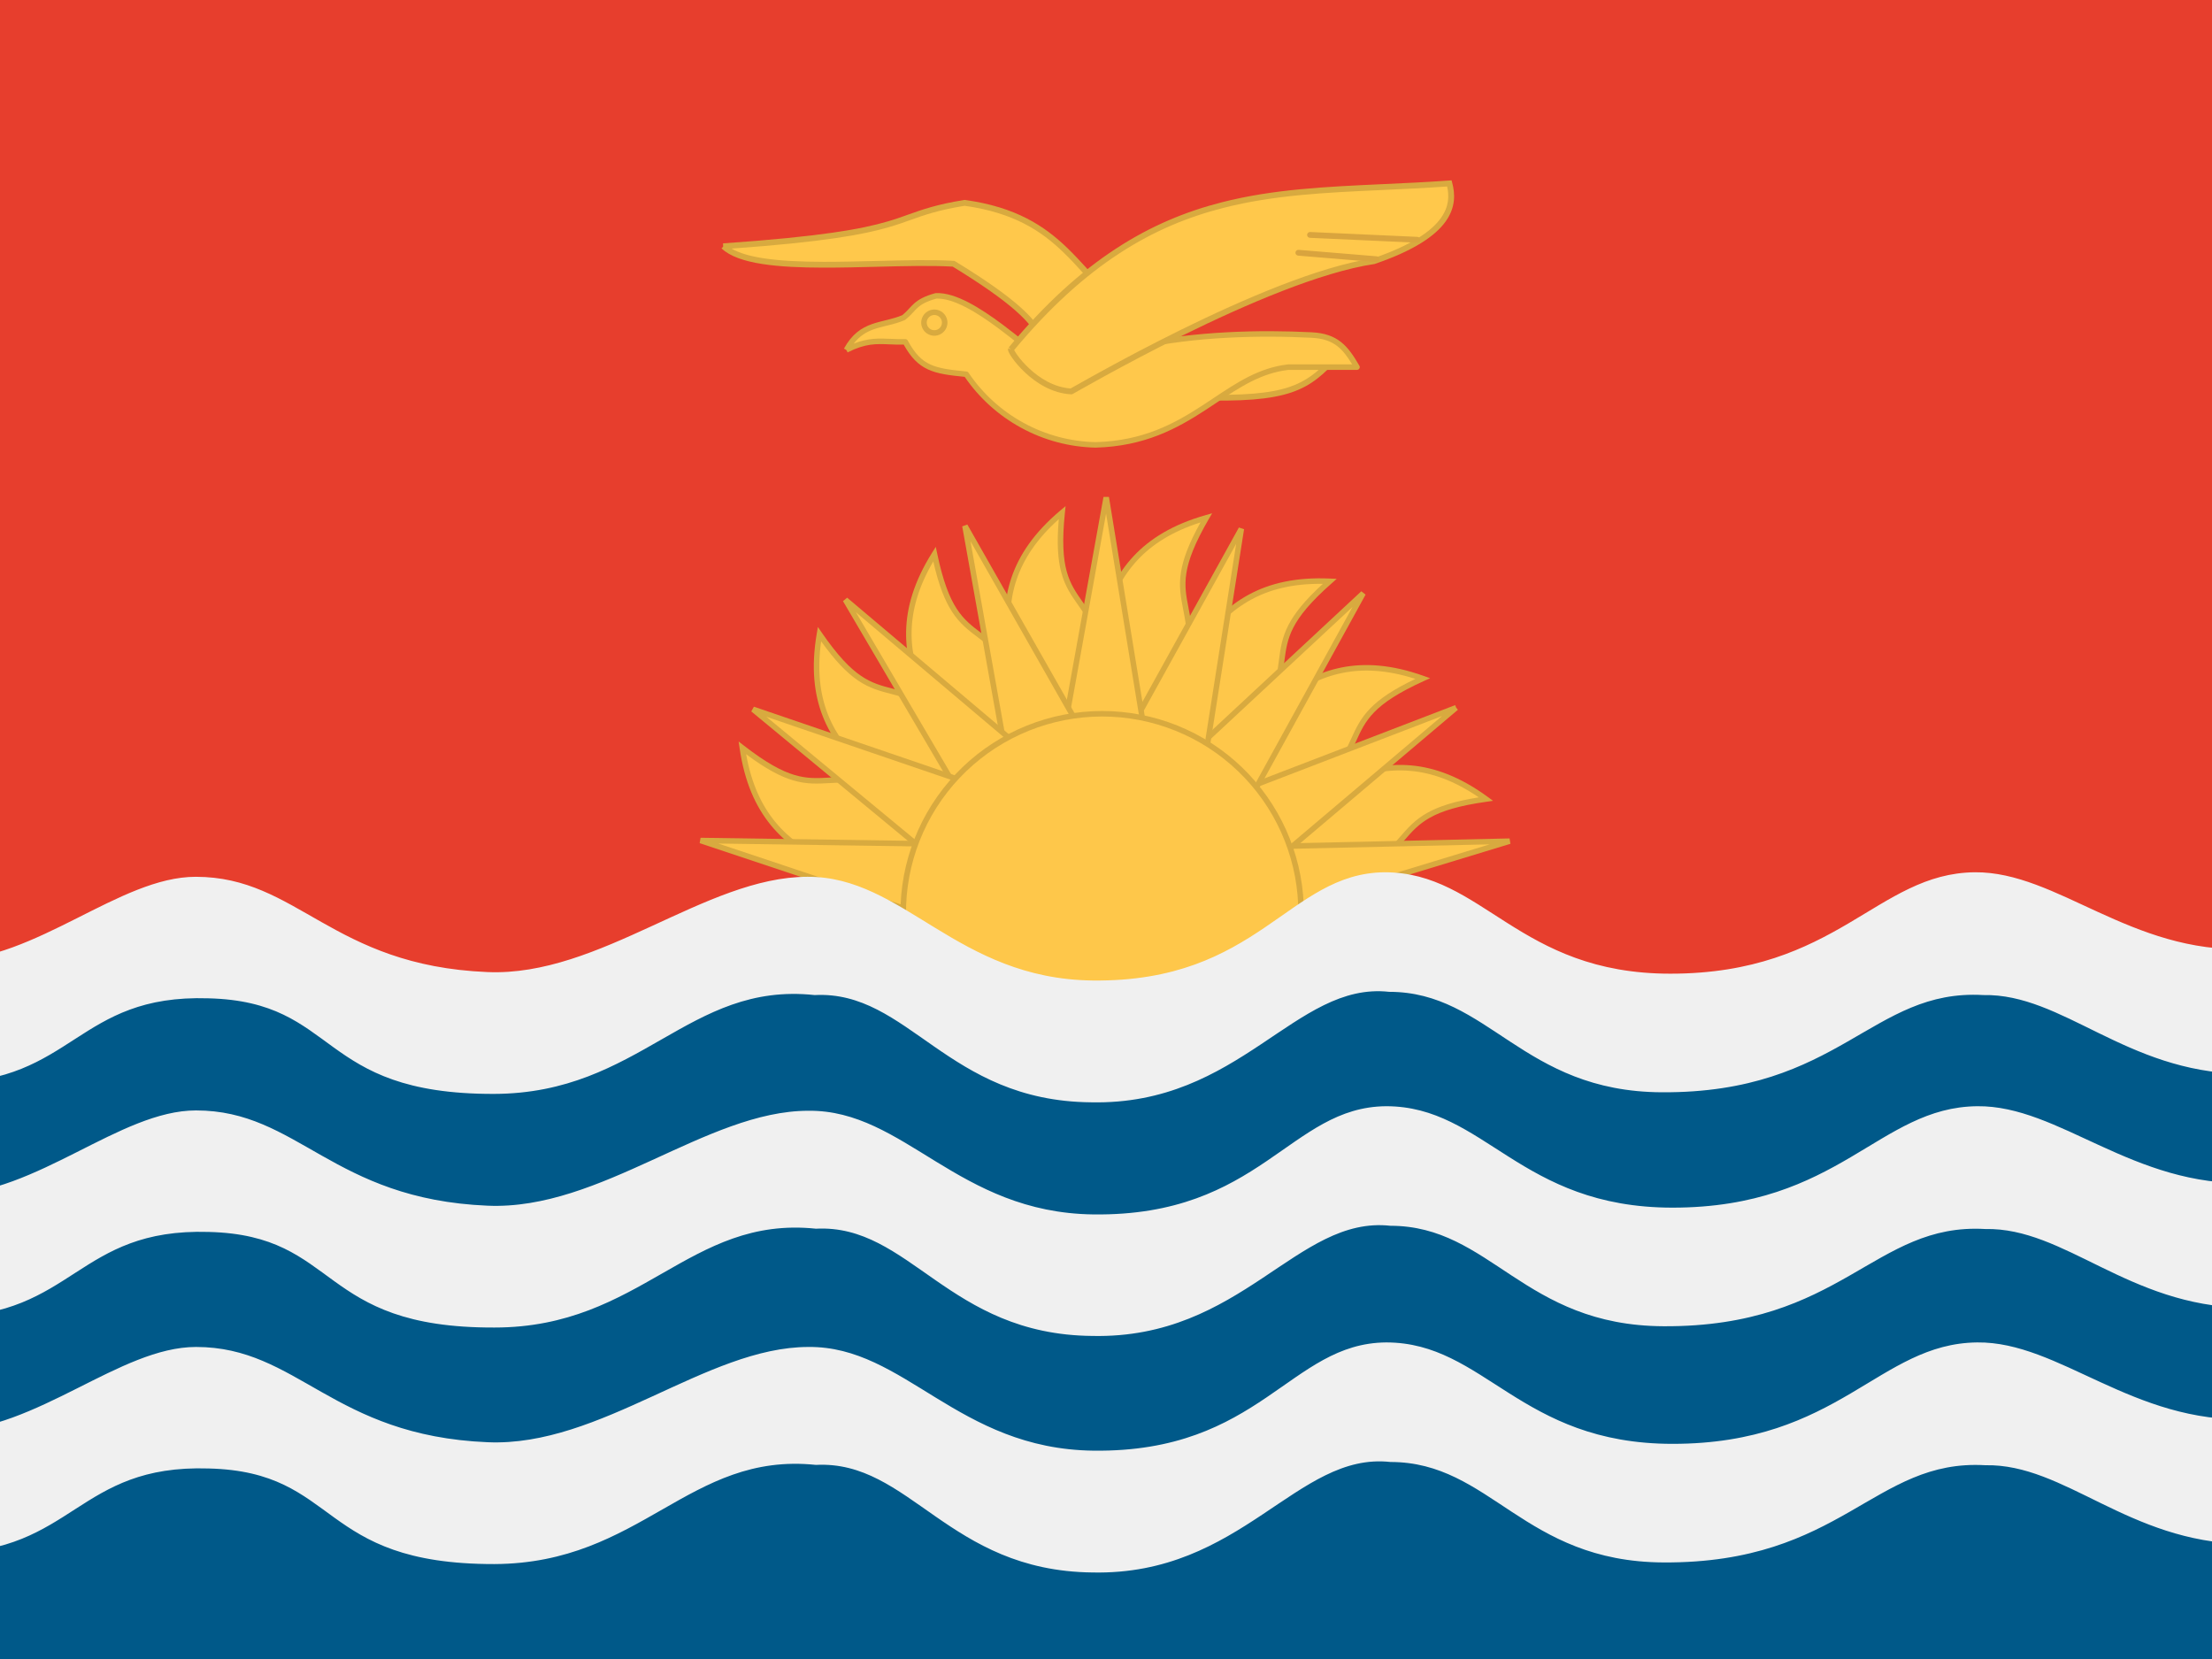 <svg width="60" height="45" viewBox="0 0 60 45" fill="none" xmlns="http://www.w3.org/2000/svg">
<rect x="0" y="0" width="60" height="45" fill="#333333" stroke="none"/>
<g clip-path="url(#clip0_264_19745)">
<path fill-rule="evenodd" clip-rule="evenodd" d="M-6.847 0H66.612V26.939H-6.847V0Z" fill="#E73E2D"/>
<path fill-rule="evenodd" clip-rule="evenodd" d="M25.55 24.794C23.845 23.458 20.663 23.915 20.136 20.285C22.57 22.175 22.131 20.18 25.761 21.981L25.55 24.794Z" fill="#FEC74A"/>
<path fill-rule="evenodd" clip-rule="evenodd" d="M20.035 20.113L20.181 20.226C20.787 20.696 21.207 20.919 21.553 21.022C21.897 21.125 22.172 21.11 22.496 21.092L22.501 21.091C22.825 21.073 23.193 21.052 23.707 21.149C24.223 21.246 24.882 21.462 25.794 21.915L25.839 21.937L25.614 24.939L25.504 24.853C25.087 24.526 24.578 24.308 24.033 24.106C23.892 24.054 23.748 24.003 23.603 23.952C23.192 23.806 22.77 23.656 22.369 23.467C21.826 23.211 21.315 22.88 20.907 22.38C20.498 21.88 20.195 21.215 20.062 20.296L20.035 20.113ZM20.239 20.458C20.381 21.259 20.66 21.843 21.022 22.286C21.412 22.763 21.902 23.082 22.433 23.332C22.826 23.517 23.238 23.663 23.647 23.809C23.794 23.861 23.94 23.913 24.084 23.966C24.587 24.152 25.072 24.356 25.485 24.652L25.683 22.026C24.803 21.593 24.169 21.388 23.679 21.295C23.183 21.202 22.83 21.222 22.508 21.241L22.504 21.241C22.18 21.259 21.882 21.277 21.51 21.166C21.17 21.064 20.774 20.858 20.239 20.458Z" fill="#D8AA3F"/>
<path fill-rule="evenodd" clip-rule="evenodd" d="M26.007 23.15C24.785 21.357 21.612 20.812 22.227 17.2C23.977 19.74 24.161 17.701 27.079 20.531L26.007 23.15Z" fill="#FEC74A"/>
<path fill-rule="evenodd" clip-rule="evenodd" d="M22.185 17.006L22.289 17.158C22.724 17.789 23.057 18.13 23.355 18.332C23.652 18.535 23.919 18.604 24.233 18.685L24.236 18.685C24.552 18.766 24.91 18.858 25.372 19.108C25.834 19.359 26.398 19.767 27.131 20.478L27.167 20.513L26.023 23.307L25.945 23.192C25.647 22.754 25.227 22.39 24.768 22.031C24.651 21.939 24.531 21.848 24.409 21.755C24.06 21.489 23.702 21.216 23.377 20.912C22.938 20.502 22.553 20.03 22.317 19.429C22.081 18.827 21.998 18.102 22.154 17.188L22.185 17.006ZM22.273 17.395C22.161 18.2 22.247 18.841 22.456 19.375C22.681 19.948 23.05 20.402 23.479 20.803C23.798 21.101 24.147 21.367 24.495 21.632C24.617 21.726 24.74 21.819 24.86 21.913C25.283 22.244 25.684 22.588 25.989 22.997L26.991 20.55C26.282 19.867 25.74 19.478 25.3 19.24C24.855 18.998 24.511 18.91 24.198 18.83L24.195 18.829C23.881 18.748 23.591 18.674 23.271 18.456C22.978 18.256 22.663 17.939 22.273 17.395Z" fill="#D8AA3F"/>
<path fill-rule="evenodd" clip-rule="evenodd" d="M26.561 21.973C26.121 19.855 23.396 18.141 25.348 15.029C25.98 18.053 26.93 16.242 28.547 19.969L26.561 21.973Z" fill="#FEC74A"/>
<path fill-rule="evenodd" clip-rule="evenodd" d="M25.383 14.833L25.421 15.014C25.578 15.765 25.754 16.209 25.95 16.512C26.145 16.813 26.364 16.98 26.623 17.176L26.63 17.181C26.888 17.376 27.182 17.597 27.512 18.003C27.843 18.411 28.209 19.003 28.615 19.939L28.636 19.985L26.516 22.124L26.487 21.988C26.38 21.47 26.132 20.975 25.846 20.468C25.773 20.339 25.697 20.209 25.621 20.077C25.4 19.698 25.174 19.309 24.99 18.904C24.741 18.357 24.565 17.774 24.578 17.128C24.59 16.481 24.791 15.777 25.284 14.99L25.383 14.833ZM26.603 21.824L28.458 19.952C28.064 19.052 27.711 18.485 27.396 18.097C27.078 17.706 26.796 17.493 26.539 17.299L26.533 17.295C26.274 17.099 26.035 16.919 25.824 16.593C25.631 16.296 25.464 15.881 25.315 15.228C24.904 15.931 24.738 16.557 24.727 17.13C24.715 17.747 24.882 18.308 25.126 18.843C25.306 19.24 25.527 19.619 25.747 19.997C25.824 20.129 25.901 20.262 25.976 20.395C26.24 20.861 26.479 21.331 26.603 21.824Z" fill="#D8AA3F"/>
<path fill-rule="evenodd" clip-rule="evenodd" d="M27.835 20.883C28.072 18.73 26.007 16.26 28.811 13.904C28.494 16.972 29.953 15.548 30.349 19.582L27.835 20.883Z" fill="#FEC74A"/>
<path fill-rule="evenodd" clip-rule="evenodd" d="M28.904 13.728L28.885 13.912C28.806 14.674 28.839 15.15 28.934 15.498C29.029 15.845 29.186 16.072 29.374 16.338L29.378 16.343C29.565 16.608 29.777 16.91 29.967 17.397C30.157 17.887 30.324 18.561 30.423 19.575L30.428 19.625L27.869 20.949L27.835 20.883L27.761 20.875C27.819 20.349 27.736 19.8 27.62 19.23C27.59 19.082 27.557 18.933 27.525 18.782C27.432 18.355 27.337 17.918 27.286 17.478C27.217 16.881 27.229 16.272 27.438 15.661C27.647 15.05 28.053 14.443 28.762 13.847L28.904 13.728ZM27.921 20.754L30.269 19.539C30.17 18.563 30.009 17.917 29.827 17.451C29.644 16.981 29.441 16.692 29.255 16.428L29.252 16.424C29.064 16.158 28.892 15.913 28.79 15.538C28.696 15.195 28.662 14.749 28.719 14.083C28.113 14.624 27.765 15.168 27.579 15.71C27.38 16.292 27.367 16.877 27.435 17.461C27.484 17.892 27.577 18.319 27.669 18.744C27.703 18.896 27.735 19.048 27.767 19.2C27.873 19.725 27.955 20.246 27.921 20.754Z" fill="#D8AA3F"/>
<path fill-rule="evenodd" clip-rule="evenodd" d="M28.977 20.013C30.067 18.141 29.197 15.047 32.722 14.045C31.175 16.708 33.091 16.005 31.799 19.846L28.977 20.013Z" fill="#FEC74A"/>
<path fill-rule="evenodd" clip-rule="evenodd" d="M32.879 13.922L32.786 14.082C32.402 14.744 32.236 15.191 32.18 15.546C32.124 15.901 32.176 16.171 32.238 16.489L32.239 16.496C32.301 16.814 32.372 17.175 32.345 17.697C32.319 18.222 32.194 18.905 31.87 19.869L31.854 19.917L28.982 20.087L28.977 20.013L28.913 19.975C29.179 19.518 29.327 18.983 29.454 18.415C29.486 18.271 29.517 18.124 29.548 17.976C29.638 17.545 29.731 17.104 29.865 16.68C30.047 16.107 30.307 15.557 30.748 15.086C31.19 14.614 31.809 14.227 32.701 13.973L32.879 13.922ZM29.109 19.93L31.744 19.774C32.053 18.844 32.171 18.188 32.196 17.69C32.221 17.186 32.154 16.839 32.092 16.523L32.091 16.518C32.029 16.199 31.972 15.906 32.033 15.523C32.088 15.173 32.24 14.754 32.564 14.17C31.79 14.417 31.249 14.77 30.858 15.188C30.437 15.637 30.186 16.165 30.008 16.725C29.876 17.142 29.785 17.572 29.695 18C29.664 18.15 29.633 18.299 29.6 18.448C29.483 18.971 29.346 19.48 29.109 19.93Z" fill="#D8AA3F"/>
<path fill-rule="evenodd" clip-rule="evenodd" d="M30.621 20.241C32.256 18.817 32.414 15.601 36.07 15.768C33.759 17.807 35.807 17.745 33.346 20.988L30.621 20.241Z" fill="#FEC74A"/>
<path fill-rule="evenodd" clip-rule="evenodd" d="M30.772 20.205L33.317 20.903C33.91 20.116 34.231 19.53 34.415 19.064C34.602 18.591 34.648 18.239 34.69 17.918L34.69 17.915C34.732 17.593 34.771 17.297 34.949 16.953C35.112 16.638 35.389 16.288 35.882 15.837C35.07 15.825 34.445 15.989 33.942 16.262C33.4 16.555 32.995 16.977 32.648 17.452C32.392 17.803 32.17 18.18 31.95 18.555C31.871 18.69 31.792 18.824 31.712 18.957C31.434 19.416 31.141 19.855 30.772 20.205ZM33.871 16.13C34.439 15.822 35.148 15.651 36.074 15.693L36.258 15.701L36.12 15.824C35.545 16.33 35.247 16.702 35.082 17.022C34.917 17.341 34.88 17.614 34.838 17.936L34.838 17.939C34.795 18.262 34.747 18.629 34.554 19.119C34.361 19.609 34.023 20.219 33.405 21.033L33.375 21.074L30.467 20.276L30.572 20.185C30.971 19.837 31.283 19.378 31.584 18.879C31.662 18.75 31.74 18.618 31.818 18.485C32.039 18.108 32.266 17.722 32.527 17.364C32.882 16.878 33.303 16.438 33.871 16.13Z" fill="#D8AA3F"/>
<path fill-rule="evenodd" clip-rule="evenodd" d="M32.08 21.085C34.058 20.197 35.148 17.174 38.593 18.404C35.78 19.679 37.758 20.224 34.462 22.597L32.08 21.085Z" fill="#FEC74A"/>
<path fill-rule="evenodd" clip-rule="evenodd" d="M32.08 21.085L32.04 21.148L34.465 22.687L34.506 22.657C35.333 22.061 35.833 21.578 36.161 21.166C36.487 20.756 36.64 20.419 36.775 20.123L36.777 20.119C36.911 19.823 37.026 19.573 37.278 19.316C37.53 19.058 37.925 18.789 38.624 18.472L38.792 18.396L38.618 18.334C37.746 18.023 37.018 17.979 36.385 18.106C35.753 18.233 35.222 18.53 34.741 18.891C34.386 19.157 34.056 19.461 33.733 19.757C33.62 19.861 33.509 19.963 33.398 20.063C32.964 20.451 32.533 20.8 32.05 21.017L32.08 21.085ZM33.497 20.174C33.098 20.532 32.69 20.866 32.234 21.094L34.459 22.506C35.255 21.93 35.733 21.464 36.044 21.073C36.359 20.677 36.506 20.355 36.639 20.06L36.641 20.058C36.775 19.762 36.899 19.489 37.171 19.211C37.419 18.957 37.787 18.703 38.392 18.415C37.62 18.166 36.975 18.14 36.414 18.253C35.812 18.374 35.301 18.658 34.831 19.01C34.482 19.271 34.16 19.568 33.839 19.863C33.725 19.967 33.612 20.072 33.497 20.174Z" fill="#D8AA3F"/>
<path fill-rule="evenodd" clip-rule="evenodd" d="M33.302 22.412C35.446 22.113 37.345 19.512 40.307 21.674C37.257 22.105 38.988 23.177 35.165 24.53L33.302 22.403V22.412Z" fill="#FEC74A"/>
<path fill-rule="evenodd" clip-rule="evenodd" d="M33.279 22.491L35.142 24.618L35.19 24.601C36.15 24.261 36.765 23.937 37.196 23.635C37.624 23.333 37.866 23.055 38.078 22.809L38.082 22.805C38.295 22.559 38.477 22.352 38.791 22.177C39.106 22.001 39.559 21.855 40.317 21.748L40.499 21.722L40.351 21.613C39.601 21.066 38.914 20.817 38.271 20.761C37.628 20.704 37.034 20.839 36.471 21.05C36.054 21.207 35.65 21.407 35.256 21.602C35.12 21.669 34.986 21.735 34.852 21.799C34.343 22.044 33.846 22.252 33.338 22.331L33.227 22.205V22.498L33.279 22.491ZM34.917 21.934C34.435 22.165 33.952 22.371 33.453 22.463L35.188 24.443C36.112 24.112 36.7 23.8 37.109 23.512C37.523 23.222 37.755 22.954 37.967 22.71L37.969 22.707C38.183 22.462 38.379 22.235 38.718 22.046C39.028 21.873 39.452 21.733 40.112 21.628C39.44 21.169 38.828 20.96 38.258 20.91C37.644 20.855 37.074 20.984 36.524 21.19C36.114 21.344 35.72 21.539 35.327 21.733C35.191 21.801 35.054 21.868 34.917 21.934Z" fill="#D8AA3F"/>
<path fill-rule="evenodd" clip-rule="evenodd" d="M40.948 22.816L31.096 23.036L31.509 25.69L40.948 22.816Z" fill="#FEC74A"/>
<path fill-rule="evenodd" clip-rule="evenodd" d="M40.947 22.742L40.97 22.888L31.448 25.787L31.009 22.963L40.947 22.742ZM31.183 23.109L31.569 25.594L40.407 22.903L31.183 23.109Z" fill="#D8AA3F"/>
<path fill-rule="evenodd" clip-rule="evenodd" d="M39.498 19.195L30.375 22.702L31.895 25.629L39.498 19.195Z" fill="#FEC74A"/>
<path fill-rule="evenodd" clip-rule="evenodd" d="M39.471 19.126L39.498 19.195L39.546 19.252L31.872 25.746L30.27 22.662L39.471 19.126ZM39.113 19.423L30.48 22.742L31.919 25.511L39.113 19.423Z" fill="#D8AA3F"/>
<path fill-rule="evenodd" clip-rule="evenodd" d="M32.256 24.671L36.976 16.093L29.733 22.834L32.256 24.671Z" fill="#FEC74A"/>
<path fill-rule="evenodd" clip-rule="evenodd" d="M36.925 16.038L37.041 16.129L32.281 24.781L29.616 22.841L36.925 16.038ZM29.851 22.827L32.231 24.561L36.686 16.465L29.851 22.827Z" fill="#D8AA3F"/>
<path fill-rule="evenodd" clip-rule="evenodd" d="M32.159 23.959L33.671 14.344L28.942 22.887L32.159 23.959Z" fill="#FEC74A"/>
<path fill-rule="evenodd" clip-rule="evenodd" d="M33.605 14.308L33.745 14.355L32.219 24.058L28.834 22.929L33.605 14.308ZM29.051 22.844L32.099 23.86L33.531 14.75L29.051 22.844Z" fill="#D8AA3F"/>
<path fill-rule="evenodd" clip-rule="evenodd" d="M31.588 23.177L30.006 13.491L28.248 23.221L31.588 23.177Z" fill="#FEC74A"/>
<path fill-rule="evenodd" clip-rule="evenodd" d="M29.932 13.478L30.08 13.479L31.676 23.25L28.158 23.297L29.932 13.478ZM28.338 23.145L31.5 23.103L30.002 13.932L28.338 23.145Z" fill="#D8AA3F"/>
<path fill-rule="evenodd" clip-rule="evenodd" d="M30.77 22.351L26.174 14.265L27.932 24.091L30.77 22.351Z" fill="#FEC74A"/>
<path fill-rule="evenodd" clip-rule="evenodd" d="M26.1 14.278L26.239 14.228L30.871 22.377L27.877 24.212L26.1 14.278ZM26.324 14.68L27.986 23.97L30.67 22.325L26.324 14.68Z" fill="#D8AA3F"/>
<path fill-rule="evenodd" clip-rule="evenodd" d="M30.059 22.289L22.931 16.269L27.993 24.882L30.059 22.289Z" fill="#FEC74A"/>
<path fill-rule="evenodd" clip-rule="evenodd" d="M22.866 16.306L22.979 16.212L30.107 22.232L30.058 22.289L30.117 22.336L27.984 25.013L22.866 16.306ZM29.955 22.299L23.217 16.608L28.002 24.75L29.955 22.299Z" fill="#D8AA3F"/>
<path fill-rule="evenodd" clip-rule="evenodd" d="M20.426 19.239L28.072 25.559L29.25 22.254L20.426 19.239Z" fill="#FEC74A"/>
<path fill-rule="evenodd" clip-rule="evenodd" d="M20.378 19.297L20.45 19.169L29.346 22.208L28.107 25.684L20.378 19.297ZM20.788 19.442L28.038 25.433L29.154 22.3L20.788 19.442Z" fill="#D8AA3F"/>
<path fill-rule="evenodd" clip-rule="evenodd" d="M27.993 22.931L19.002 22.799L27.958 25.787L27.993 22.931Z" fill="#FEC74A"/>
<path fill-rule="evenodd" clip-rule="evenodd" d="M18.978 22.87L19.003 22.724L27.994 22.856L27.993 22.931L28.068 22.932L28.031 25.89L18.978 22.87ZM27.918 23.004L19.483 22.881L27.884 25.684L27.918 23.004Z" fill="#D8AA3F"/>
<path fill-rule="evenodd" clip-rule="evenodd" d="M35.288 24.539C35.317 25.265 35.2 25.99 34.942 26.67C34.684 27.35 34.292 27.971 33.788 28.495C33.285 29.019 32.68 29.436 32.011 29.721C31.343 30.006 30.623 30.153 29.896 30.153C29.169 30.153 28.45 30.006 27.781 29.721C27.112 29.436 26.508 29.019 26.004 28.495C25.5 27.971 25.108 27.35 24.85 26.67C24.592 25.99 24.475 25.265 24.504 24.539C24.56 23.147 25.153 21.83 26.158 20.865C27.163 19.899 28.503 19.36 29.896 19.36C31.29 19.36 32.629 19.899 33.634 20.865C34.639 21.83 35.232 23.147 35.288 24.539Z" fill="#FEC74A"/>
<path fill-rule="evenodd" clip-rule="evenodd" d="M29.896 19.435C28.522 19.435 27.201 19.967 26.21 20.919C25.218 21.87 24.634 23.169 24.579 24.542C24.55 25.258 24.666 25.973 24.92 26.644C25.174 27.314 25.561 27.926 26.058 28.443C26.554 28.96 27.15 29.372 27.81 29.653C28.47 29.934 29.179 30.079 29.896 30.079C30.613 30.079 31.323 29.934 31.982 29.653C32.642 29.372 33.238 28.96 33.734 28.443C34.231 27.926 34.618 27.314 34.872 26.644C35.126 25.973 35.242 25.258 35.213 24.542C35.158 23.169 34.574 21.87 33.582 20.919C32.591 19.967 31.27 19.435 29.896 19.435ZM26.106 20.811C27.125 19.832 28.483 19.286 29.896 19.286C31.309 19.286 32.667 19.832 33.686 20.811C34.705 21.79 35.306 23.124 35.363 24.536C35.392 25.273 35.273 26.007 35.012 26.697C34.75 27.386 34.353 28.015 33.842 28.547C33.331 29.078 32.719 29.501 32.041 29.79C31.363 30.079 30.633 30.228 29.896 30.228C29.159 30.228 28.43 30.079 27.751 29.79C27.073 29.501 26.461 29.078 25.95 28.547C25.439 28.015 25.042 27.386 24.78 26.697C24.519 26.007 24.399 25.273 24.429 24.536C24.486 23.124 25.087 21.79 26.106 20.811Z" fill="#D8AA3F"/>
<path fill-rule="evenodd" clip-rule="evenodd" d="M-6.917 26.666H66.902V45H-6.926L-6.917 26.666Z" fill="#005989"/>
<path fill-rule="evenodd" clip-rule="evenodd" d="M-6.961 39.902C-5.59 40.535 -3.621 42.126 -1.512 42.126C2.004 42.1 2.092 39.718 5.66 39.832C9.237 39.92 8.587 42.434 13.412 42.425C17.402 42.407 18.686 39.375 22.131 39.735C24.68 39.603 25.717 42.609 29.628 42.653C33.688 42.741 35.174 39.375 37.714 39.656C40.438 39.656 41.317 42.363 45.123 42.381C49.975 42.407 50.827 39.568 53.851 39.744C56.013 39.7 57.718 41.827 60.882 41.88C63.395 41.924 65.514 40.017 66.946 39.331L67.008 36.097C65.514 36.65 63.281 38.478 61.058 38.496C57.841 38.619 55.863 36.387 53.631 36.413C50.959 36.44 49.895 39.164 45.369 39.164C41.221 39.164 40.272 36.413 37.6 36.413C34.989 36.431 34.19 39.401 29.663 39.349C25.972 39.305 24.539 36.51 21.929 36.536C19.16 36.536 16.304 39.252 13.227 39.12C9.009 38.944 8.086 36.536 5.317 36.536C3.252 36.536 1.011 38.786 -1.477 38.821C-3.955 38.865 -6.741 36.58 -6.996 36.536L-6.961 39.902ZM-6.961 33.486C-5.59 34.128 -3.621 35.719 -1.512 35.719C2.004 35.692 2.092 33.31 5.66 33.416C9.237 33.504 8.587 36.026 13.412 36.009C17.402 36.009 18.686 32.968 22.131 33.328C24.68 33.196 25.717 36.202 29.628 36.237C33.688 36.325 35.174 32.968 37.714 33.249C40.438 33.249 41.317 35.956 45.123 35.974C49.975 36 50.827 33.161 53.851 33.337C56.013 33.293 57.718 35.42 60.882 35.473C63.395 35.517 65.514 33.609 66.946 32.924L67.008 29.689C65.514 30.243 63.281 32.062 61.058 32.089C57.841 32.203 55.863 29.98 53.631 30.006C50.959 30.032 49.895 32.757 45.369 32.757C41.221 32.757 40.272 30.006 37.6 30.006C34.989 30.023 34.19 32.994 29.663 32.941C25.972 32.898 24.539 30.102 21.929 30.129C19.16 30.129 16.304 32.836 13.227 32.704C9.009 32.528 8.086 30.12 5.317 30.12C3.252 30.12 1.011 32.379 -1.477 32.414C-3.955 32.449 -6.741 30.173 -6.996 30.129L-6.961 33.495V33.486Z" fill="#F0F0F0"/>
<path fill-rule="evenodd" clip-rule="evenodd" d="M-6.961 27.158C-5.59 27.791 -3.621 29.373 -1.521 29.373C1.995 29.355 2.083 26.965 5.651 27.079C9.22 27.167 8.569 29.681 13.395 29.672C17.376 29.663 18.668 26.622 22.096 26.991C24.645 26.859 25.682 29.865 29.593 29.9C33.645 29.988 35.13 26.622 37.679 26.903C40.386 26.903 41.282 29.61 45.079 29.628C49.913 29.654 50.766 26.815 53.798 26.991C55.951 26.947 57.656 29.074 60.812 29.127C63.334 29.171 65.443 27.264 66.876 26.578L66.938 23.344C65.443 23.906 63.22 25.726 60.987 25.743C57.788 25.866 55.802 23.643 53.569 23.66C50.906 23.686 49.843 26.411 45.308 26.411C41.177 26.411 40.227 23.66 37.556 23.66C34.945 23.686 34.145 26.648 29.637 26.596C25.945 26.552 24.513 23.766 21.902 23.783C19.134 23.783 16.277 26.499 13.219 26.367C8.991 26.191 8.077 23.783 5.309 23.783C3.243 23.783 1.011 26.033 -1.477 26.068C-3.955 26.112 -6.732 23.836 -6.996 23.783L-6.961 27.149V27.158Z" fill="#F0F0F0"/>
<path fill-rule="evenodd" clip-rule="evenodd" d="M19.617 6.68C24.979 6.311 24.012 5.854 26.165 5.502C28.89 5.88 29.197 7.523 30.718 8.534C30.718 8.534 30.146 10.468 28.283 10.195C28.028 9.422 29.18 9.176 25.866 7.154C23.933 7.04 20.479 7.497 19.626 6.68H19.617ZM36.255 9.659L32.388 9.817V10.775C34.998 10.863 35.464 10.512 36.255 9.659Z" fill="#FFC84B"/>
<path fill-rule="evenodd" clip-rule="evenodd" d="M26.164 5.422L26.176 5.424C27.557 5.615 28.33 6.129 28.948 6.724C29.151 6.92 29.34 7.126 29.526 7.33C29.619 7.432 29.712 7.534 29.806 7.633C30.089 7.933 30.389 8.22 30.762 8.468L30.81 8.501L30.794 8.557L30.718 8.534C30.794 8.557 30.794 8.557 30.794 8.557L30.794 8.557L30.794 8.557L30.793 8.559L30.792 8.563C30.79 8.567 30.789 8.573 30.786 8.581C30.781 8.595 30.774 8.617 30.764 8.644C30.744 8.698 30.713 8.775 30.671 8.866C30.587 9.047 30.453 9.286 30.26 9.518C29.872 9.982 29.238 10.415 28.272 10.274L28.223 10.267L28.208 10.22C28.142 10.018 28.163 9.847 28.183 9.692C28.183 9.684 28.184 9.676 28.186 9.668C28.206 9.507 28.22 9.357 28.148 9.171C28.075 8.983 27.911 8.748 27.554 8.433C27.199 8.12 26.659 7.731 25.842 7.232C25.256 7.199 24.537 7.217 23.79 7.236C23.309 7.248 22.816 7.261 22.341 7.26C21.734 7.259 21.157 7.236 20.677 7.161C20.201 7.087 19.803 6.959 19.571 6.737L19.615 6.691L19.612 6.601C22.291 6.416 23.383 6.21 24.072 6.008C24.286 5.946 24.464 5.882 24.64 5.819C25.028 5.681 25.409 5.545 26.152 5.424L26.164 5.422ZM19.843 6.743C20.047 6.863 20.34 6.948 20.701 7.004C21.169 7.077 21.736 7.1 22.341 7.102C22.806 7.102 23.294 7.09 23.774 7.078C24.536 7.059 25.277 7.04 25.871 7.075L25.891 7.077L25.907 7.087C26.738 7.593 27.291 7.99 27.658 8.314C28.025 8.638 28.21 8.892 28.296 9.114C28.382 9.339 28.363 9.522 28.343 9.688C28.342 9.694 28.341 9.7 28.34 9.706C28.322 9.849 28.306 9.977 28.345 10.124C29.214 10.233 29.782 9.842 30.139 9.416C30.321 9.198 30.447 8.971 30.528 8.799C30.568 8.712 30.597 8.64 30.615 8.589C30.619 8.581 30.621 8.573 30.624 8.566C30.26 8.317 29.965 8.032 29.691 7.741C29.593 7.638 29.498 7.534 29.404 7.432C29.22 7.23 29.038 7.03 28.838 6.838C28.243 6.265 27.502 5.77 26.166 5.582C25.445 5.7 25.085 5.829 24.706 5.964C24.527 6.028 24.344 6.094 24.116 6.16C23.43 6.361 22.366 6.562 19.843 6.743ZM36.444 9.572L36.313 9.713C35.916 10.141 35.59 10.455 35.029 10.645C34.473 10.833 33.691 10.898 32.385 10.854L32.309 10.852V9.741L36.444 9.572ZM32.467 9.893V10.699C33.724 10.738 34.462 10.67 34.978 10.495C35.44 10.338 35.731 10.095 36.065 9.746L32.467 9.893Z" fill="#D8AA3F"/>
<path fill-rule="evenodd" clip-rule="evenodd" d="M22.957 9.492C23.634 9.149 23.968 9.29 24.557 9.272C24.952 10.002 25.33 10.063 26.209 10.151C26.598 10.728 27.119 11.203 27.729 11.536C28.34 11.869 29.021 12.052 29.716 12.067C32.344 11.997 33.179 10.16 34.945 9.958H36.809C36.501 9.431 36.255 9.123 35.578 9.088C34.19 9.018 32.397 9.053 30.832 9.404L28.626 9.958C27.976 9.642 26.402 7.989 25.392 8.024C24.803 8.183 24.803 8.385 24.513 8.613C23.941 8.859 23.37 8.736 22.957 9.492Z" fill="#FFC84B"/>
<path fill-rule="evenodd" clip-rule="evenodd" d="M28.635 9.879L30.814 9.332L30.816 9.331C32.389 8.978 34.19 8.943 35.582 9.013L35.582 9.013C35.932 9.031 36.179 9.121 36.378 9.28C36.575 9.437 36.719 9.656 36.873 9.92C36.887 9.943 36.887 9.972 36.873 9.995C36.86 10.018 36.835 10.033 36.809 10.033H34.95C34.207 10.119 33.635 10.5 32.999 10.923C32.9 10.99 32.798 11.057 32.694 11.125C31.931 11.621 31.052 12.106 29.718 12.142C29.717 12.142 29.715 12.142 29.714 12.142C29.007 12.126 28.314 11.941 27.694 11.601C27.083 11.268 26.56 10.795 26.167 10.222C25.748 10.18 25.43 10.141 25.17 10.02C24.907 9.898 24.708 9.697 24.513 9.348C24.374 9.351 24.251 9.345 24.136 9.341C23.769 9.325 23.477 9.312 22.991 9.559L22.957 9.492L22.892 9.456C23.108 9.06 23.369 8.891 23.651 8.791C23.768 8.75 23.889 8.72 24.008 8.691C24.028 8.686 24.048 8.681 24.069 8.676C24.205 8.642 24.34 8.605 24.474 8.549C24.538 8.497 24.588 8.447 24.635 8.396C24.644 8.387 24.653 8.377 24.662 8.367C24.701 8.324 24.743 8.28 24.79 8.237C24.91 8.129 25.069 8.034 25.372 7.952C25.378 7.951 25.383 7.95 25.389 7.95C25.661 7.94 25.962 8.044 26.266 8.201C26.571 8.359 26.887 8.575 27.189 8.799C27.397 8.955 27.6 9.116 27.789 9.265C27.874 9.332 27.956 9.397 28.034 9.459C28.277 9.648 28.483 9.8 28.635 9.879ZM23.157 9.32C23.554 9.165 23.843 9.177 24.161 9.191C24.285 9.196 24.413 9.202 24.554 9.198C24.583 9.197 24.609 9.212 24.622 9.237C24.815 9.593 24.998 9.776 25.233 9.885C25.473 9.996 25.774 10.033 26.216 10.077C26.238 10.079 26.259 10.091 26.271 10.11C26.653 10.676 27.166 11.143 27.765 11.47C28.364 11.798 29.033 11.977 29.716 11.993C31.009 11.958 31.86 11.489 32.613 10.999C32.714 10.934 32.814 10.867 32.913 10.801C33.548 10.378 34.154 9.973 34.937 9.884C34.94 9.883 34.943 9.883 34.945 9.883H36.677C36.55 9.675 36.432 9.514 36.285 9.397C36.115 9.261 35.901 9.179 35.574 9.162C34.189 9.092 32.404 9.128 30.849 9.477L28.644 10.03C28.627 10.035 28.609 10.033 28.593 10.025C28.422 9.942 28.196 9.774 27.942 9.576C27.863 9.514 27.779 9.448 27.694 9.381C27.506 9.232 27.305 9.073 27.099 8.919C26.8 8.696 26.492 8.486 26.198 8.334C25.905 8.183 25.634 8.093 25.403 8.099C25.123 8.175 24.988 8.259 24.89 8.348C24.848 8.386 24.812 8.424 24.773 8.467C24.764 8.477 24.754 8.487 24.744 8.498C24.693 8.553 24.636 8.611 24.559 8.672C24.554 8.676 24.548 8.679 24.542 8.682C24.393 8.746 24.246 8.786 24.105 8.821C24.084 8.826 24.063 8.831 24.042 8.836C23.923 8.865 23.81 8.893 23.701 8.932C23.505 9.002 23.321 9.106 23.157 9.32Z" fill="#D8AA3F"/>
<path fill-rule="evenodd" clip-rule="evenodd" d="M25.62 8.701C25.627 8.742 25.626 8.783 25.615 8.823C25.605 8.863 25.585 8.9 25.559 8.931C25.532 8.963 25.5 8.988 25.462 9.006C25.425 9.023 25.384 9.032 25.343 9.032C25.302 9.032 25.262 9.023 25.224 9.006C25.187 8.988 25.154 8.963 25.128 8.931C25.101 8.9 25.082 8.863 25.072 8.823C25.061 8.783 25.059 8.742 25.066 8.701C25.078 8.636 25.112 8.577 25.163 8.535C25.213 8.493 25.277 8.469 25.343 8.469C25.409 8.469 25.473 8.493 25.524 8.535C25.574 8.577 25.608 8.636 25.62 8.701Z" fill="#FFC84B"/>
<path fill-rule="evenodd" clip-rule="evenodd" d="M25.343 8.544C25.295 8.544 25.248 8.561 25.211 8.592C25.174 8.623 25.148 8.667 25.14 8.714C25.135 8.744 25.136 8.775 25.144 8.804C25.151 8.833 25.166 8.86 25.185 8.883C25.204 8.906 25.229 8.925 25.256 8.938C25.283 8.951 25.313 8.957 25.343 8.957C25.373 8.957 25.403 8.951 25.431 8.938C25.458 8.925 25.482 8.906 25.502 8.883C25.521 8.86 25.535 8.833 25.543 8.804C25.551 8.775 25.552 8.744 25.547 8.714C25.538 8.667 25.513 8.623 25.476 8.592C25.439 8.561 25.392 8.544 25.343 8.544ZM25.115 8.478C25.179 8.424 25.26 8.395 25.343 8.395C25.427 8.395 25.508 8.424 25.572 8.478C25.636 8.531 25.679 8.606 25.694 8.688C25.703 8.739 25.701 8.792 25.687 8.842C25.674 8.893 25.65 8.939 25.616 8.979C25.583 9.019 25.541 9.051 25.494 9.073C25.447 9.095 25.395 9.107 25.343 9.107C25.291 9.107 25.24 9.095 25.193 9.073C25.145 9.051 25.104 9.019 25.07 8.979C25.037 8.939 25.013 8.893 24.999 8.842C24.986 8.792 24.984 8.739 24.993 8.688C25.008 8.606 25.051 8.531 25.115 8.478Z" fill="#D8AA3F"/>
<path fill-rule="evenodd" clip-rule="evenodd" d="M27.422 9.475C31.368 4.72 34.813 5.3 39.313 4.975C39.463 5.528 39.401 6.354 37.266 7.084C34.33 7.523 29.083 10.617 29.057 10.617C28.081 10.565 27.395 9.545 27.422 9.475Z" fill="#FFC84B"/>
<path fill-rule="evenodd" clip-rule="evenodd" d="M39.373 4.891L39.39 4.954C39.468 5.245 39.493 5.617 39.211 6.01C38.933 6.396 38.365 6.792 37.291 7.159L37.284 7.161L37.277 7.162C35.823 7.38 33.788 8.258 32.105 9.086C31.265 9.5 30.517 9.9 29.976 10.196C29.705 10.345 29.487 10.467 29.335 10.552C29.305 10.57 29.276 10.585 29.251 10.6C29.215 10.62 29.184 10.638 29.16 10.651C29.139 10.663 29.123 10.672 29.112 10.678C29.106 10.681 29.101 10.684 29.098 10.685C29.096 10.686 29.093 10.688 29.09 10.689C29.089 10.689 29.087 10.69 29.084 10.691C29.082 10.692 29.079 10.693 29.077 10.694C29.073 10.695 29.063 10.696 29.057 10.696H29.055L29.052 10.696C28.538 10.668 28.106 10.387 27.81 10.11C27.661 9.972 27.543 9.832 27.465 9.721C27.425 9.666 27.395 9.617 27.374 9.578C27.364 9.559 27.356 9.54 27.35 9.524C27.347 9.515 27.345 9.505 27.343 9.495C27.342 9.486 27.34 9.467 27.348 9.447L27.422 9.475L27.361 9.424C29.344 7.035 31.206 5.981 33.141 5.487C34.533 5.131 35.966 5.065 37.499 4.995C38.086 4.968 38.688 4.941 39.308 4.896L39.373 4.891ZM27.509 9.494C27.511 9.497 27.512 9.501 27.515 9.505C27.531 9.536 27.557 9.578 27.593 9.629C27.666 9.732 27.776 9.863 27.918 9.995C28.197 10.255 28.587 10.505 29.04 10.537C29.05 10.531 29.064 10.524 29.082 10.513C29.106 10.5 29.137 10.483 29.173 10.462C29.199 10.448 29.227 10.432 29.258 10.415C29.41 10.329 29.628 10.206 29.9 10.058C30.442 9.76 31.193 9.359 32.035 8.944C33.714 8.118 35.766 7.23 37.247 7.007C38.304 6.645 38.833 6.264 39.082 5.917C39.308 5.603 39.309 5.308 39.253 5.058C38.646 5.101 38.06 5.128 37.491 5.154C35.964 5.224 34.556 5.288 33.18 5.64C31.289 6.123 29.463 7.15 27.509 9.494Z" fill="#D8AA3F"/>
<path fill-rule="evenodd" clip-rule="evenodd" d="M35.455 6.368C35.457 6.325 35.494 6.291 35.538 6.293L38.447 6.425C38.491 6.427 38.524 6.464 38.522 6.507C38.52 6.551 38.483 6.585 38.44 6.583L35.531 6.451C35.487 6.449 35.453 6.412 35.455 6.368ZM35.139 6.849C35.143 6.805 35.181 6.773 35.224 6.777L37.343 6.952C37.386 6.956 37.418 6.994 37.415 7.038C37.411 7.081 37.373 7.114 37.329 7.11L35.211 6.934C35.168 6.931 35.135 6.892 35.139 6.849Z" fill="#D9A43E"/>
</g>
<defs>
<clipPath id="clip0_264_19745">
<rect width="60" height="45" fill="white"/>
</clipPath>
</defs>
</svg>
